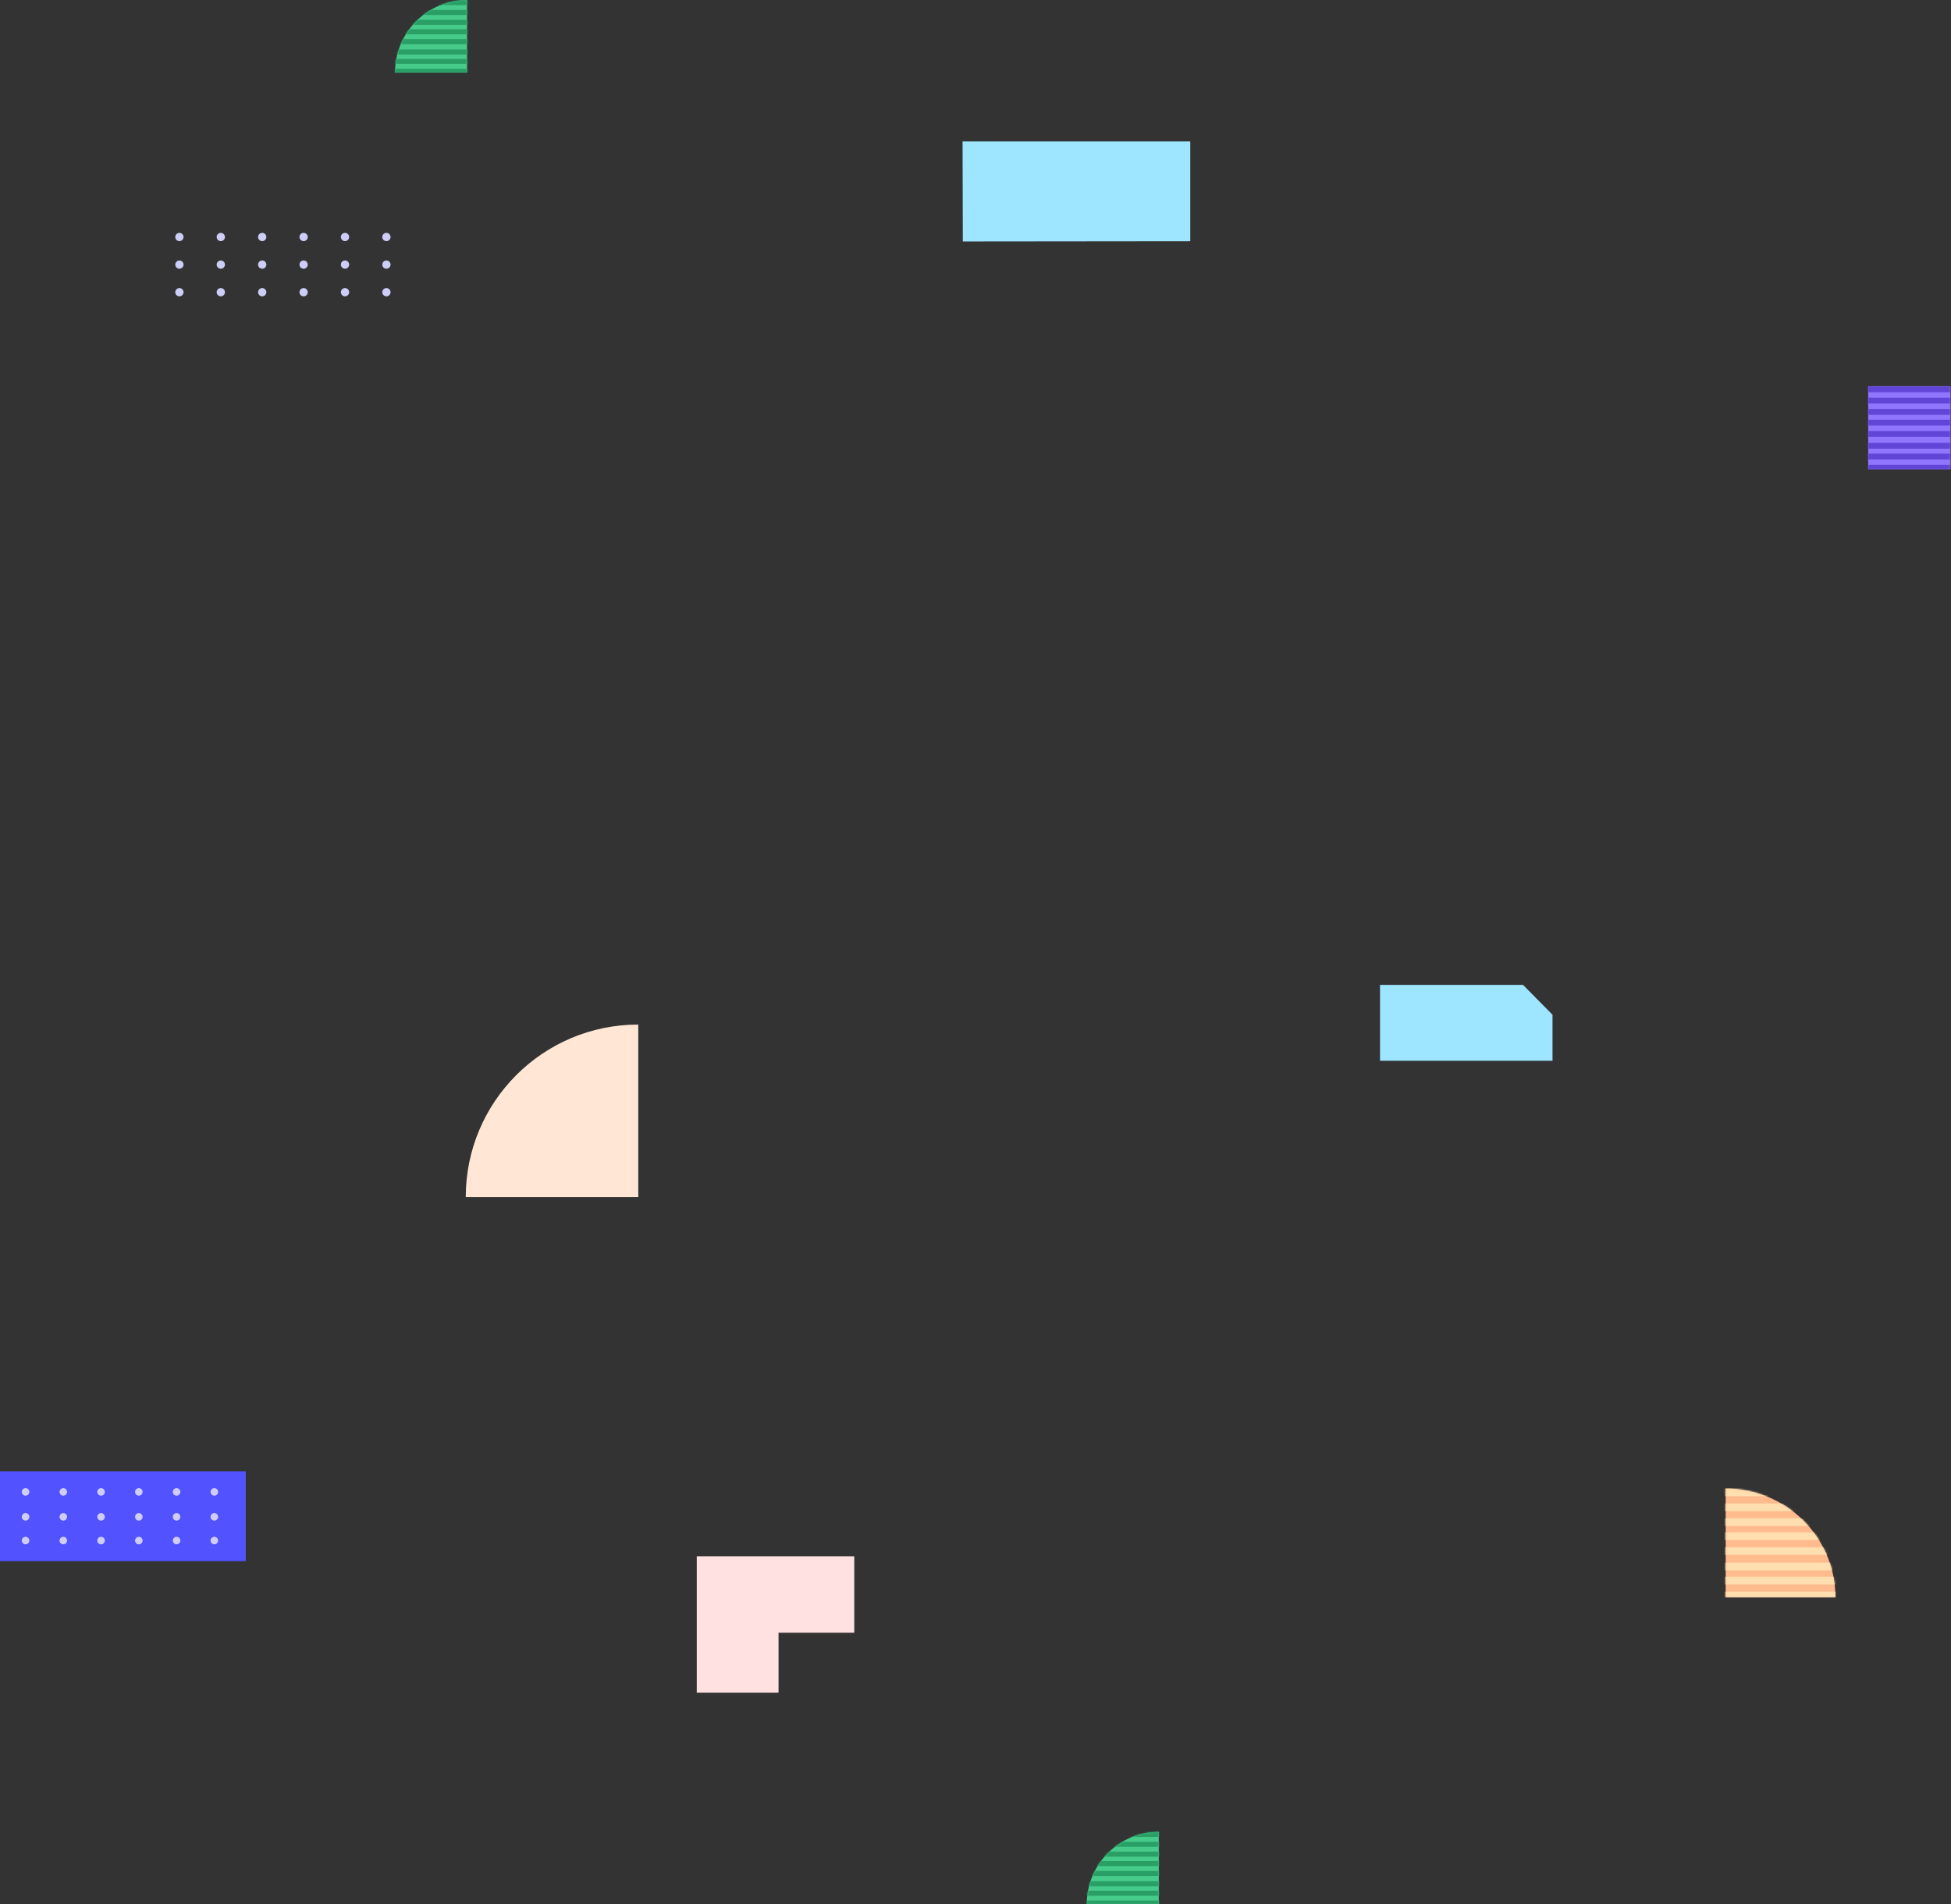<svg xmlns="http://www.w3.org/2000/svg" xmlns:xlink="http://www.w3.org/1999/xlink" width="1131" height="1104" viewBox="0 0 1131 1104">
    <rect x="0" y="0" width="1131" height="1104" fill="#333333" stroke="none"/>
    <defs>
        <path id="a" d="M100 0v100H0C0 44.772 44.772 0 100 0z"/>
        <path id="b" d="M41.753 42V0C18.924 0 .374 18.43.006 41.305L0 42h41.753V0v42z"/>
        <path id="d" d="M41.753 42V0C18.924 0 .374 18.43.006 41.305L0 42h41.753V0v42z"/>
        <path id="f" d="M47.718 0H0v48h47.718z"/>
        <path id="h" d="M63.623 63V0C28.837 0 .57 27.645.01 61.958L0 63h63.623V0v63z"/>
    </defs>
    <g fill="none" fill-rule="evenodd">
        <path fill="#9EE5FF" d="M558.148 140L558 82h132v57.867zM800 615h100v-26.7L882.91 571H800z"/>
        <path fill="#FFE1E2" d="M451.317 981.332v-34.74h43.904v-44.316h-91.302v79.056z"/>
        <use fill="#FFE6D5" transform="matrix(0 1 1 0 270 594)" xlink:href="#a"/>
        <g stroke="#CDCDF8" stroke-dasharray="0,24" stroke-linecap="round" stroke-linejoin="round" stroke-width="4.8">
            <path d="M104 169.4h124.064M104 137.4h124.064M104 153.4h124.064"/>
        </g>
        <g transform="translate(229)">
            <mask id="c" fill="#fff">
                <use xlink:href="#b"/>
            </mask>
            <use fill="#46CB8B" xlink:href="#b"/>
            <path stroke="#299E65" stroke-linecap="square" stroke-width="2.912" d="M44.51 35.59H.23m44.28 5.728H.23M44.51 18.41H.23m44.28 5.727H.23m44.28 6H.23m44.28-17.181H.23M44.51-4.227H.23m44.28-3H.23M44.51-1.5H.23m44.28 3H.23m44.28 5.727H.23" mask="url(#c)"/>
        </g>
        <g transform="translate(630 1062)">
            <mask id="e" fill="#fff">
                <use xlink:href="#d"/>
            </mask>
            <use fill="#46CB8B" xlink:href="#d"/>
            <path fill="#299E65" fill-rule="nonzero" d="M45.966 39.862v2.912H-1.226v-2.912h47.192zm0-5.727v2.912H-1.226v-2.912h47.192zm0-5.455v2.912H-1.226V28.68h47.192zm0-6v2.912H-1.226V22.68h47.192zm0-5.727v2.912H-1.226v-2.912h47.192zm0-5.454v2.912H-1.226v-2.912h47.192zm0-5.728v2.912H-1.226V5.771h47.192zm0-5.727v2.912H-1.226V.044h47.192zm0-5.727v5.639H-1.226v-5.64h47.192zm0-3v2.912H-1.226v-2.912h47.192z" mask="url(#e)"/>
        </g>
        <g transform="translate(1083 224)">
            <mask id="g" fill="#fff">
                <use xlink:href="#f"/>
            </mask>
            <use fill="#9075FF" xlink:href="#f"/>
            <path stroke="#6145D7" stroke-linecap="square" stroke-width="3.36" d="M50.869 40.675H.263m50.606 6.546H.263M50.87 21.039H.263m50.606 6.545H.263m50.606 6.858H.263M50.87 14.805H.263M50.87-4.83H.263M50.87-8.26H.263M50.87-1.714H.263M50.87 1.714H.263M50.87 8.26H.263" mask="url(#g)"/>
        </g>
        <g transform="matrix(-1 0 0 1 1064 863)">
            <mask id="i" fill="#fff">
                <use xlink:href="#h"/>
            </mask>
            <use fill="#FFBB8E" xlink:href="#h"/>
            <path fill="#FFDEAF" fill-rule="nonzero" d="M70.065 59.737v4.48H-1.889v-4.48h71.954zm0-8.59v4.48H-1.889v-4.48h71.954zm0-8.182v4.48H-1.889v-4.48h71.954zm0-9v4.48H-1.889v-4.48h71.954zm0-8.591v4.48H-1.889v-4.48h71.954zm0-8.182v4.48H-1.889v-4.48h71.954zm0-8.591v4.48H-1.889V8.6h71.954zm0-8.591v4.48H-1.889V.01h71.954zm0-8.59v8.57H-1.889v-8.57h71.954zm0-4.5v4.48H-1.889v-4.48h71.954z" mask="url(#i)"/>
        </g>
        <path fill="#5352FF" d="M0 853h142.5v52.078H0z"/>
        <g stroke="#CDCDF8" stroke-dasharray="0,21.888" stroke-linecap="round" stroke-linejoin="round" stroke-width="4.378">
            <path d="M14.814 893.153h113.327M14.814 879.41h113.327M14.814 864.943h113.327"/>
        </g>
    </g>
</svg>
